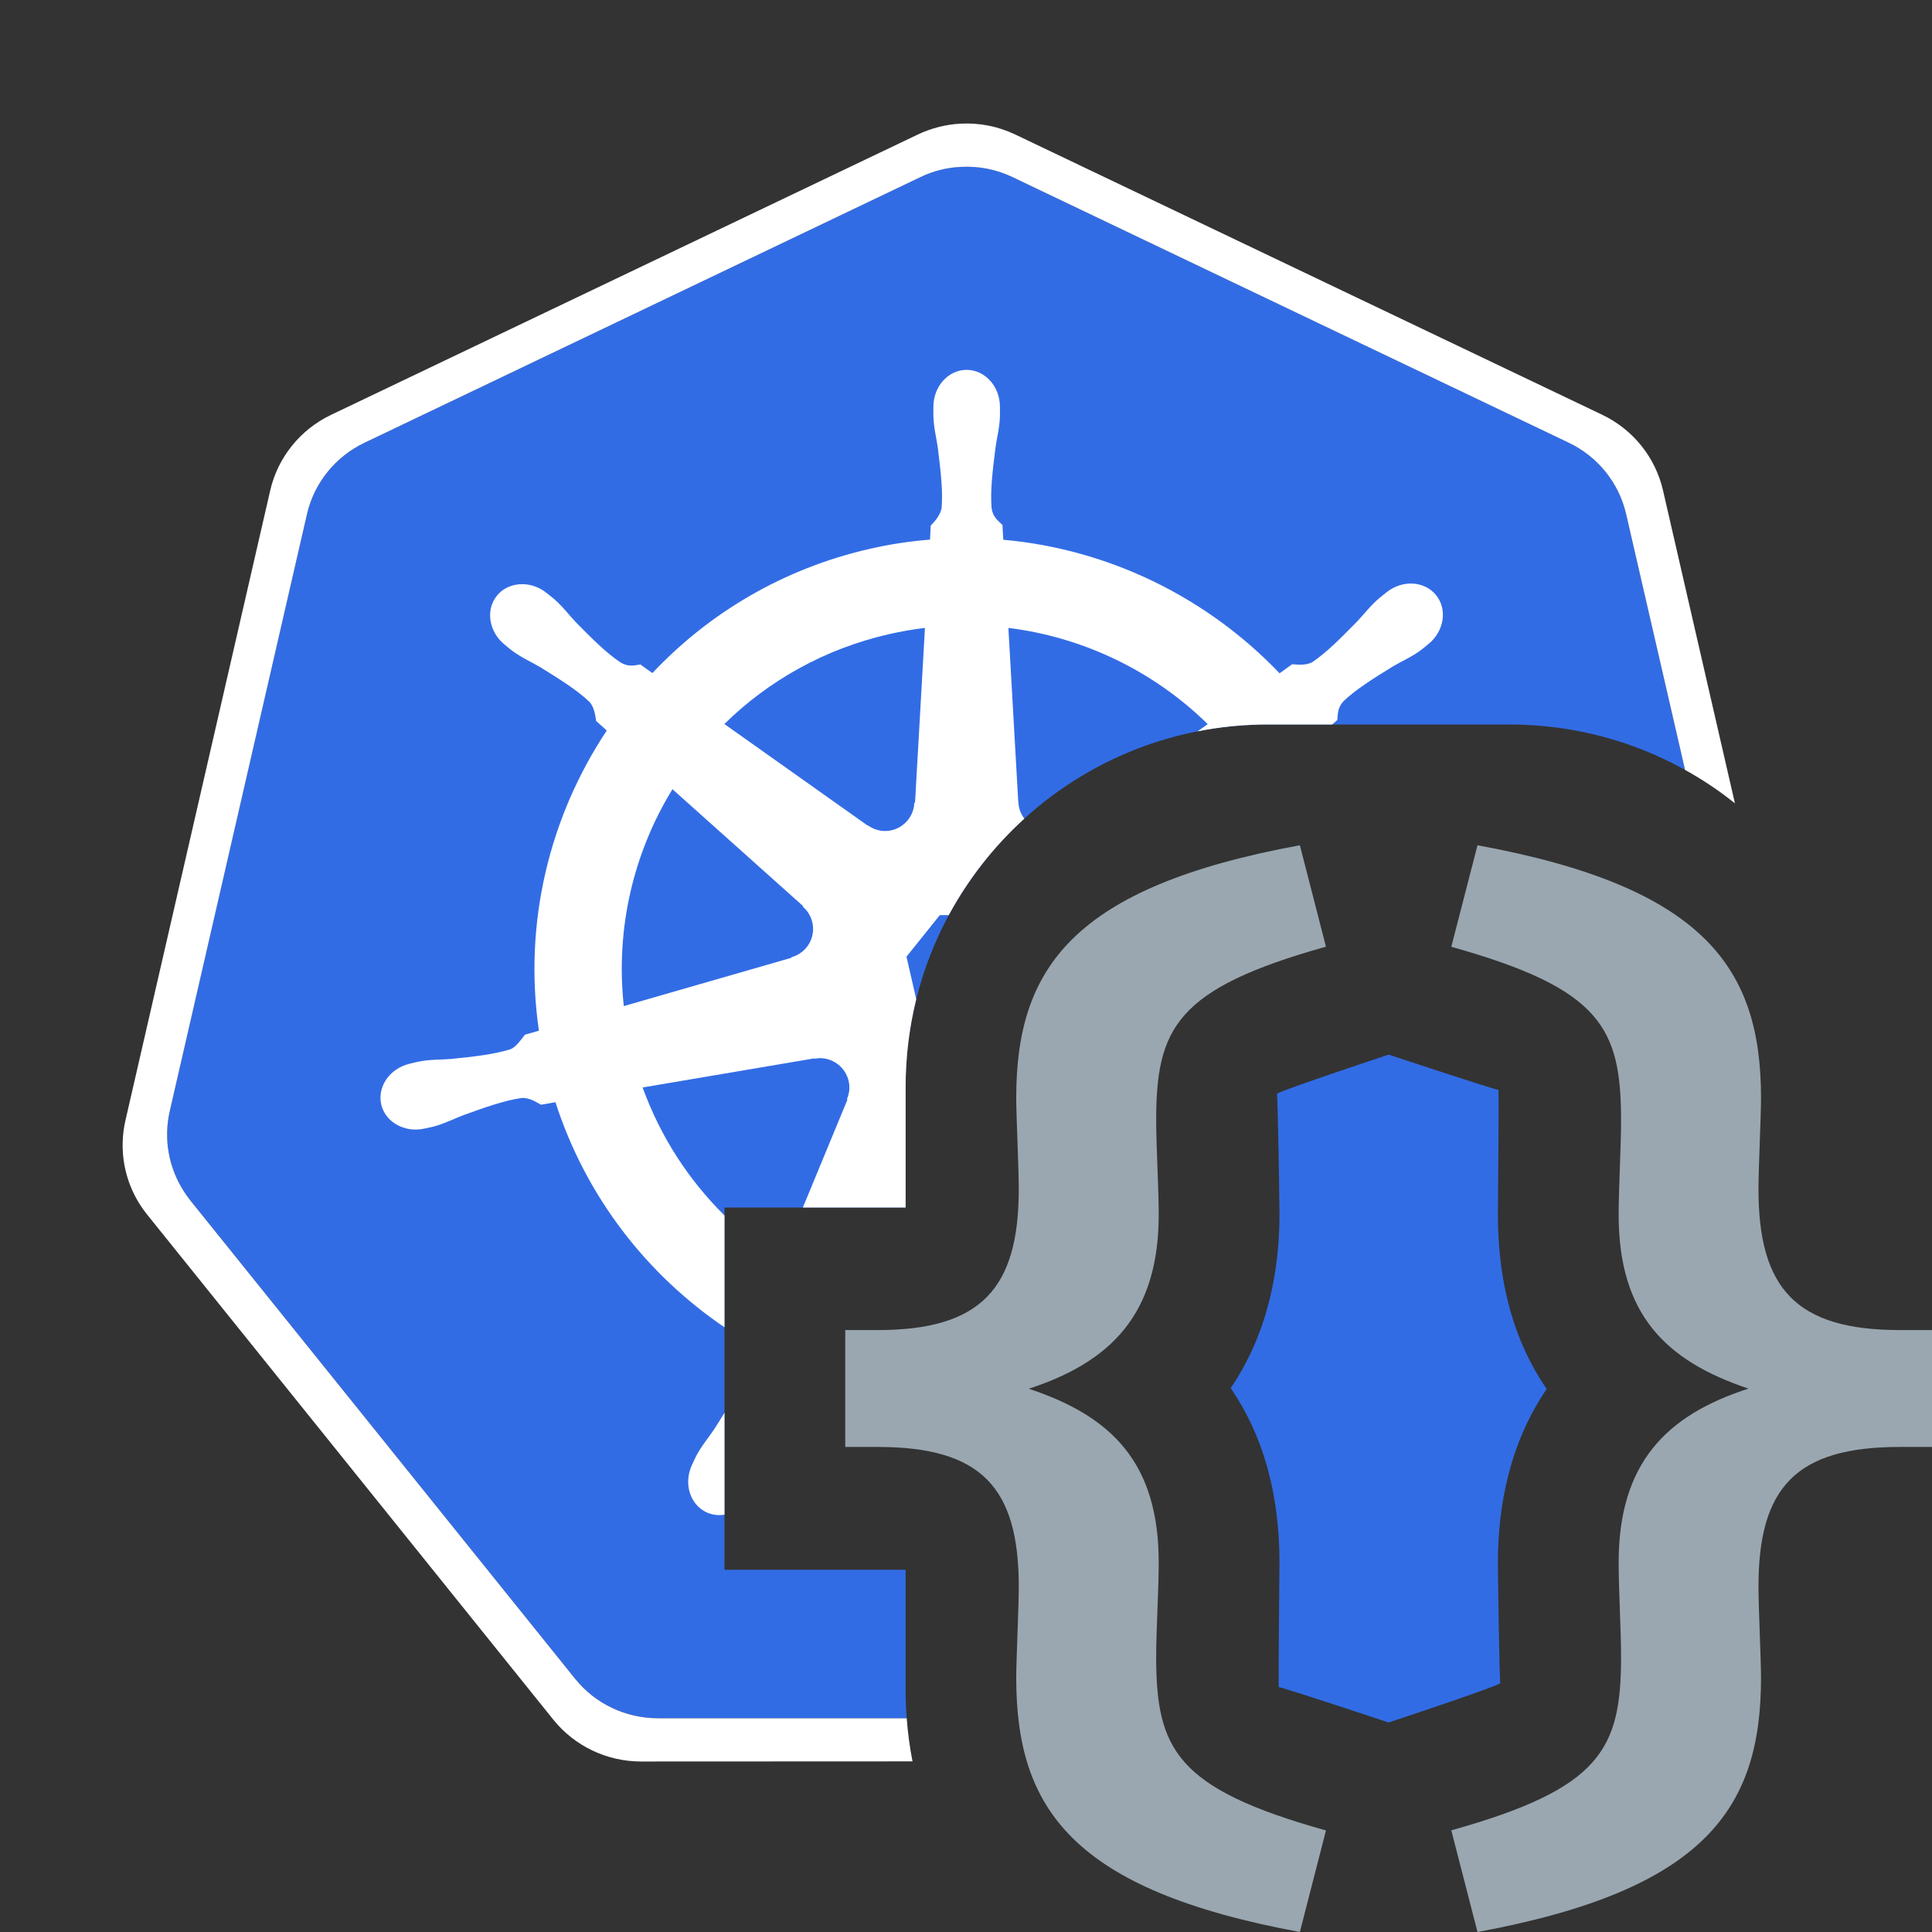 <svg xmlns="http://www.w3.org/2000/svg" width="16" height="16" viewBox="0 0 16 16">
  <rect x="0" y="0" width="16" height="16" fill="#333333" stroke="none"/>
  <g fill="none" fill-rule="evenodd">
    <g transform="translate(1 1)">
      <path fill="#326CE5" d="M12.955,5.376 C12.524,5.136 12.028,5 11.5,5 L9.5,5 C7.843,5 6.5,6.343 6.5,8 L6.5,9 L5,9 L5,12 L6.5,12 L6.5,13 C6.5,13.077 6.503,13.154 6.509,13.23 L4.45,13.23 C4.183,13.23 3.929,13.109 3.762,12.902 L0.575,8.939 C0.558,8.917 0.541,8.894 0.525,8.87 C0.396,8.672 0.353,8.43 0.406,8.2 L1.542,3.259 C1.601,3 1.777,2.782 2.018,2.667 L6.622,0.467 C6.728,0.416 6.842,0.387 6.959,0.381 C7.107,0.374 7.254,0.403 7.386,0.467 L11.991,2.665 C12.232,2.781 12.408,2.999 12.467,3.258 L12.955,5.376 Z"/>
      <path fill="#FFF" fill-rule="nonzero" d="M5,9.992 C4.356,9.555 3.852,8.91 3.6,8.128 L3.48,8.149 C3.448,8.131 3.383,8.088 3.321,8.093 C3.174,8.114 3.023,8.169 2.841,8.234 C2.756,8.266 2.688,8.303 2.594,8.329 C2.574,8.334 2.545,8.34 2.522,8.345 C2.521,8.345 2.519,8.346 2.517,8.346 C2.516,8.347 2.514,8.347 2.513,8.347 C2.35,8.382 2.191,8.293 2.157,8.146 C2.124,7.999 2.228,7.849 2.39,7.81 C2.392,7.81 2.393,7.809 2.395,7.809 C2.395,7.809 2.396,7.808 2.397,7.808 C2.42,7.803 2.449,7.795 2.471,7.791 C2.566,7.773 2.644,7.777 2.735,7.77 C2.928,7.75 3.087,7.733 3.229,7.689 C3.274,7.67 3.317,7.608 3.347,7.569 L3.463,7.536 C3.333,6.64 3.552,5.761 4.025,5.05 L3.937,4.971 C3.931,4.936 3.924,4.857 3.881,4.812 C3.773,4.71 3.636,4.626 3.472,4.524 C3.393,4.478 3.322,4.448 3.243,4.39 C3.226,4.378 3.204,4.359 3.186,4.344 C3.185,4.343 3.183,4.342 3.182,4.341 C3.05,4.236 3.019,4.054 3.114,3.935 C3.167,3.868 3.249,3.835 3.334,3.838 C3.4,3.84 3.468,3.864 3.526,3.91 C3.545,3.925 3.57,3.945 3.587,3.959 C3.661,4.023 3.706,4.086 3.768,4.152 C3.904,4.29 4.017,4.404 4.14,4.487 C4.205,4.525 4.254,4.51 4.304,4.503 C4.319,4.515 4.373,4.553 4.403,4.574 C4.872,4.076 5.488,3.708 6.204,3.545 C6.37,3.507 6.536,3.482 6.702,3.469 L6.708,3.352 C6.745,3.316 6.786,3.265 6.798,3.209 C6.81,3.061 6.79,2.902 6.767,2.71 C6.754,2.62 6.733,2.545 6.73,2.448 C6.729,2.428 6.73,2.4 6.73,2.377 C6.73,2.374 6.73,2.372 6.73,2.369 C6.73,2.2 6.853,2.063 7.005,2.063 C7.157,2.063 7.281,2.2 7.281,2.369 C7.281,2.393 7.282,2.425 7.281,2.448 C7.278,2.545 7.256,2.62 7.244,2.71 C7.22,2.902 7.2,3.061 7.212,3.209 C7.223,3.284 7.267,3.313 7.302,3.347 C7.303,3.367 7.306,3.434 7.309,3.47 C8.185,3.548 8.999,3.949 9.597,4.576 L9.701,4.501 C9.737,4.503 9.815,4.514 9.869,4.483 C9.992,4.399 10.104,4.284 10.24,4.146 C10.302,4.08 10.348,4.017 10.422,3.954 C10.439,3.939 10.465,3.92 10.483,3.905 C10.616,3.799 10.799,3.811 10.894,3.93 C10.989,4.049 10.959,4.23 10.827,4.336 C10.808,4.351 10.784,4.372 10.766,4.385 C10.687,4.443 10.615,4.472 10.537,4.518 C10.372,4.62 10.235,4.705 10.127,4.806 C10.076,4.861 10.08,4.913 10.075,4.962 C10.068,4.969 10.052,4.984 10.033,5 L9.5,5 C9.301,5 9.106,5.019 8.917,5.057 L9.002,4.997 C8.558,4.561 7.978,4.278 7.351,4.2 L7.433,5.644 L7.434,5.644 C7.436,5.692 7.452,5.739 7.483,5.78 C7.232,6.008 7.02,6.278 6.857,6.579 L6.783,6.579 L6.507,6.923 L6.588,7.275 C6.531,7.507 6.5,7.75 6.5,8 L6.5,8.999 L6.499,9 L5.649,9 L6.018,8.107 L6.014,8.102 C6.034,8.056 6.04,8.005 6.028,7.952 C6.002,7.841 5.904,7.765 5.794,7.763 C5.779,7.763 5.763,7.765 5.747,7.768 L5.744,7.765 L4.322,8.006 C4.47,8.416 4.705,8.774 5,9.066 L5,9.992 Z M5,10.7 L5,11.544 C4.949,11.552 4.897,11.546 4.848,11.523 C4.712,11.457 4.66,11.283 4.731,11.131 C4.742,11.109 4.755,11.077 4.766,11.057 C4.812,10.97 4.864,10.912 4.914,10.837 C4.944,10.79 4.973,10.745 5,10.7 Z M6.66,4.2 C6.562,4.212 6.464,4.229 6.366,4.251 C5.829,4.373 5.363,4.638 4.999,4.996 L6.184,5.836 L6.187,5.835 C6.227,5.864 6.276,5.882 6.33,5.882 C6.46,5.882 6.567,5.778 6.572,5.649 L6.578,5.646 L6.66,4.2 Z M4.569,5.536 C4.248,6.059 4.096,6.687 4.166,7.332 L5.554,6.932 L5.555,6.927 C5.603,6.914 5.647,6.886 5.681,6.844 C5.762,6.742 5.748,6.595 5.65,6.51 L5.651,6.504 L4.569,5.536 Z"/>
    </g>
    <path fill="#FFF" fill-rule="nonzero" d="M7.557,14.587 L5.308,14.588 C5.026,14.588 4.758,14.46 4.582,14.241 L1.218,10.058 C1.199,10.034 1.181,10.01 1.165,9.985 C1.028,9.776 0.983,9.521 1.039,9.278 L2.238,4.061 C2.301,3.788 2.486,3.558 2.741,3.436 L7.601,1.114 C7.713,1.061 7.834,1.03 7.957,1.024 C8.113,1.016 8.268,1.047 8.408,1.114 L13.269,3.435 C13.524,3.557 13.709,3.787 13.772,4.06 L14.368,6.653 C14.239,6.549 14.101,6.457 13.955,6.376 L13.467,4.258 C13.408,3.999 13.232,3.781 12.991,3.666 L8.386,1.467 C8.253,1.403 8.107,1.374 7.959,1.382 C7.842,1.387 7.728,1.416 7.622,1.467 L3.018,3.667 C2.777,3.782 2.601,4 2.542,4.259 L1.406,9.201 C1.353,9.431 1.396,9.672 1.525,9.87 C1.541,9.894 1.557,9.917 1.575,9.94 L4.762,13.902 C4.929,14.11 5.182,14.23 5.45,14.23 L7.509,14.23 C7.518,14.351 7.534,14.47 7.557,14.587 Z"/>
    <path fill="#9AA7B0" d="M8.416 13.896C8.416 13.739 8.437 13.319 8.437 13.139 8.437 12.319 8.127 11.983 7.269 11.983L7 11.983 7 11.015 7.269 11.015C8.127 11.015 8.437 10.668 8.437 9.848 8.437 9.669 8.416 9.251 8.416 9.091 8.416 8.02 8.882 7.346 10.765 7L10.981 7.84C9.74 8.188 9.575 8.514 9.575 9.281 9.575 9.492 9.596 9.838 9.596 10.059 9.596 10.88 9.203 11.278 8.52 11.501 9.213 11.73 9.596 12.12 9.596 12.941 9.596 13.162 9.575 13.508 9.575 13.719 9.575 14.486 9.74 14.812 10.981 15.159L10.765 16C8.882 15.652 8.416 14.979 8.416 13.896M12.019 15.158C13.26 14.811 13.425 14.485 13.425 13.719 13.425 13.508 13.405 13.161 13.405 12.94 13.405 12.12 13.797 11.72 14.48 11.5 13.788 11.268 13.405 10.88 13.405 10.059 13.405 9.839 13.425 9.492 13.425 9.281 13.425 8.513 13.26 8.188 12.019 7.841L12.236 7C14.119 7.346 14.584 8.019 14.584 9.092 14.584 9.25 14.563 9.67 14.563 9.848 14.563 10.669 14.873 11.015 15.732 11.015L16 11.015 16 11.983 15.732 11.983C14.873 11.983 14.563 12.319 14.563 13.139 14.563 13.318 14.584 13.739 14.584 13.896 14.584 14.979 14.119 15.652 12.236 16L12.019 15.158z"/>
    <path fill="#326CE5" d="M10.596,12.94 C10.596,13.062 10.585,13.95 10.591,13.975 C10.591,13.974 10.593,13.973 10.593,13.973 C10.623,13.973 11.5,14.265 11.5,14.265 C11.5,14.265 12.372,13.976 12.425,13.94 C12.418,13.927 12.405,13.062 12.405,12.94 C12.405,12.491 12.494,11.965 12.809,11.503 C12.54,11.113 12.405,10.63 12.405,10.059 C12.405,9.937 12.415,9.049 12.409,9.024 C12.409,9.025 12.408,9.025 12.408,9.025 C12.377,9.025 11.5,8.734 11.5,8.734 C11.5,8.734 10.628,9.023 10.575,9.058 C10.582,9.072 10.596,9.937 10.596,10.059 C10.596,10.508 10.506,11.033 10.192,11.496 C10.46,11.885 10.596,12.368 10.596,12.94"/>
  </g>
</svg>
